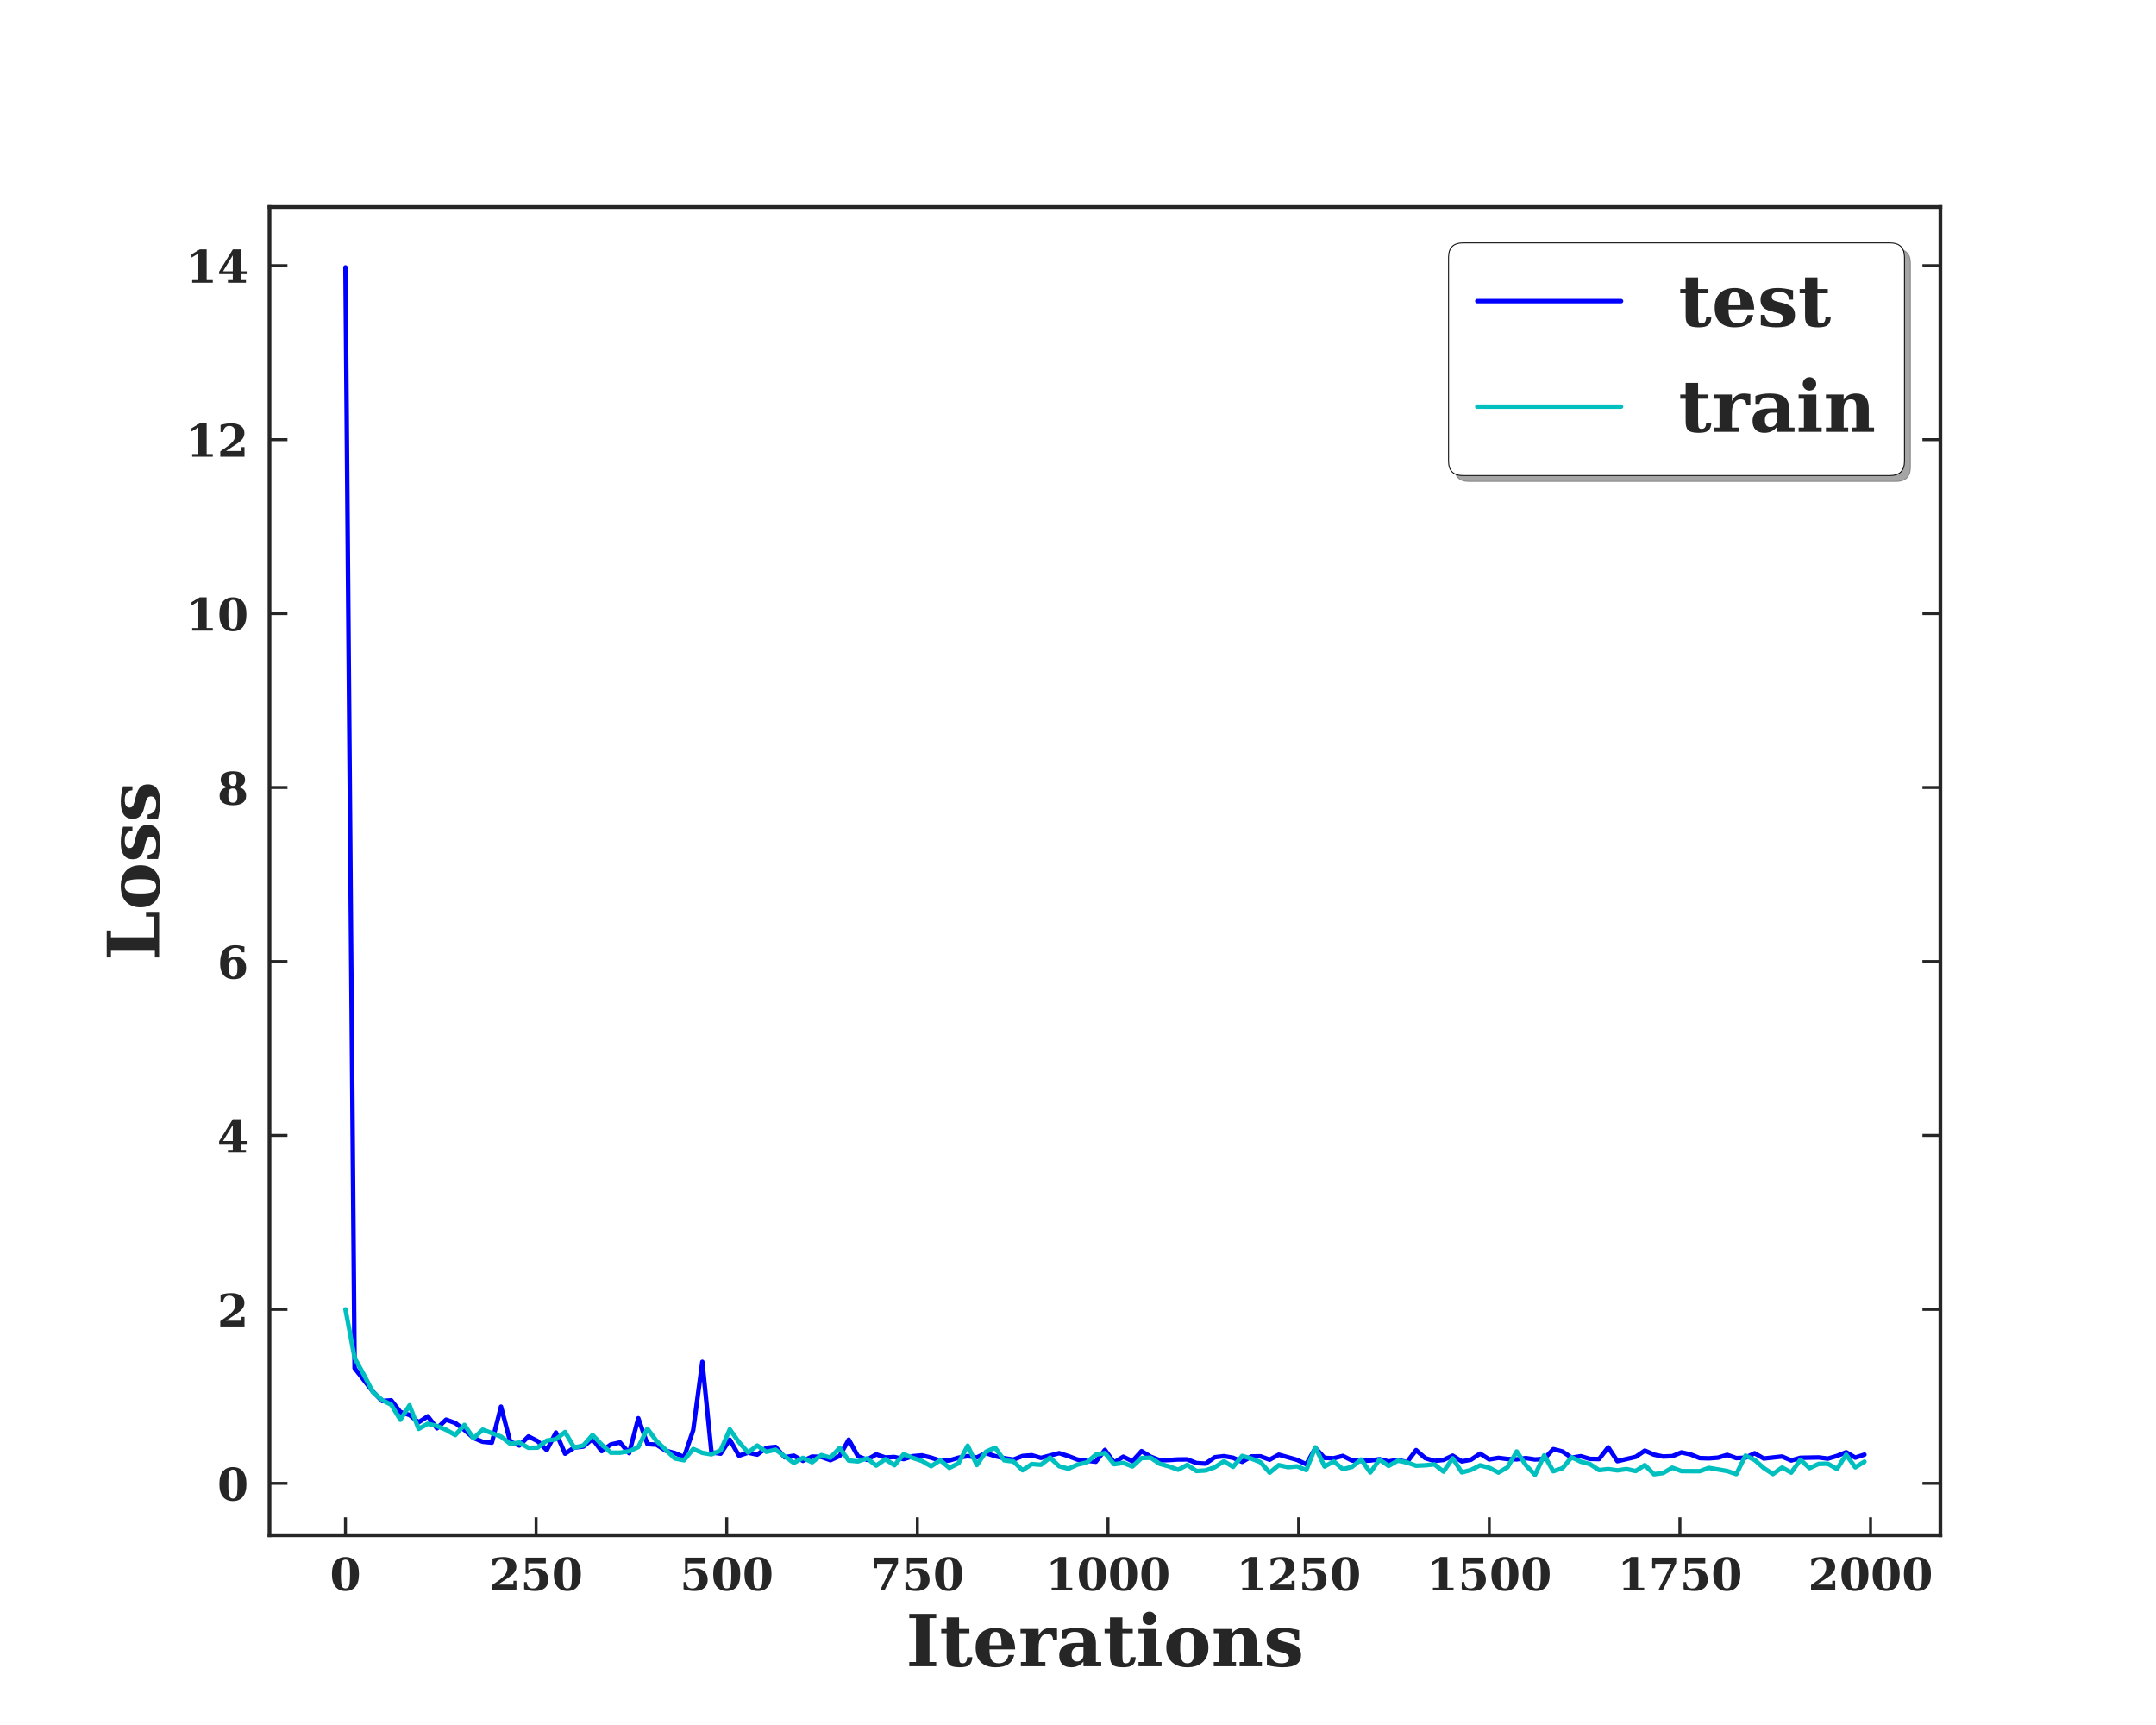 <?xml version="1.0" encoding="utf-8" standalone="no"?>
<!DOCTYPE svg PUBLIC "-//W3C//DTD SVG 1.1//EN"
  "http://www.w3.org/Graphics/SVG/1.1/DTD/svg11.dtd">
<!-- Created with matplotlib (http://matplotlib.org/) -->
<svg height="576pt" version="1.1" viewBox="0 0 720 576" width="720pt" xmlns="http://www.w3.org/2000/svg" xmlns:xlink="http://www.w3.org/1999/xlink">
 <defs>
  <style type="text/css">
*{stroke-linecap:butt;stroke-linejoin:round;}
  </style>
 </defs>
 <g id="figure_1">
  <g id="patch_1">
   <path d="M 0 576 
L 720 576 
L 720 0 
L 0 0 
z
" style="fill:#ffffff;"/>
  </g>
  <g id="axes_1">
   <g id="patch_2">
    <path d="M 90 512.64 
L 648 512.64 
L 648 69.12 
L 90 69.12 
z
" style="fill:#ffffff;"/>
   </g>
   <g id="matplotlib.axis_1">
    <g id="xtick_1">
     <g id="line2d_1">
      <defs>
       <path d="M 0 0 
L 0 -6 
" id="m7ef9ad5270" style="stroke:#262626;"/>
      </defs>
      <g>
       <use style="fill:#262626;stroke:#262626;" x="115.364" xlink:href="#m7ef9ad5270" y="512.64"/>
      </g>
     </g>
     <g id="text_1">
      <!-- 0 -->
      <defs>
       <path d="M 34.812 4.297 
Q 40.672 4.297 42.844 9.609 
Q 45.016 14.938 45.016 36.375 
Q 45.016 57.672 42.844 63.078 
Q 40.672 68.5 34.812 68.5 
Q 28.953 68.5 26.781 63.172 
Q 24.609 57.859 24.609 36.375 
Q 24.609 14.938 26.781 9.609 
Q 28.953 4.297 34.812 4.297 
z
M 34.812 -1.422 
Q 20.219 -1.422 12.453 8.312 
Q 4.688 18.062 4.688 36.375 
Q 4.688 54.688 12.453 64.453 
Q 20.219 74.219 34.812 74.219 
Q 49.359 74.219 57.125 64.453 
Q 64.891 54.688 64.891 36.375 
Q 64.891 18.062 57.125 8.312 
Q 49.359 -1.422 34.812 -1.422 
z
" id="DejaVuSerif-Bold-30"/>
      </defs>
      <g style="fill:#262626;" transform="translate(110.145 531.038)scale(0.15 -0.15)">
       <use xlink:href="#DejaVuSerif-Bold-30"/>
      </g>
     </g>
    </g>
    <g id="xtick_2">
     <g id="line2d_2">
      <g>
       <use style="fill:#262626;stroke:#262626;" x="179.027" xlink:href="#m7ef9ad5270" y="512.64"/>
      </g>
     </g>
     <g id="text_2">
      <!-- 250 -->
      <defs>
       <path d="M 13.188 54.891 
L 7.328 54.891 
L 7.328 70.609 
Q 13.281 72.406 19.109 73.312 
Q 24.953 74.219 30.906 74.219 
Q 44.828 74.219 52.609 68.531 
Q 60.406 62.844 60.406 52.688 
Q 60.406 45.453 56.109 39.719 
Q 51.812 33.984 39.703 26.125 
L 19.391 12.797 
L 53.906 12.797 
L 53.906 21.391 
L 60.594 21.391 
L 60.594 0 
L 6.688 0 
L 6.688 11.922 
L 17.484 19.391 
Q 31.297 28.906 35.891 35.594 
Q 40.484 42.281 40.484 51.219 
Q 40.484 59.672 36.984 64.078 
Q 33.5 68.5 26.812 68.5 
Q 21.047 68.5 17.578 65.016 
Q 14.109 61.531 13.188 54.891 
z
" id="DejaVuSerif-Bold-32"/>
       <path d="M 56.391 72.906 
L 56.391 60.109 
L 17.391 60.109 
L 17.391 44.094 
Q 20.609 46.578 24.562 47.844 
Q 28.516 49.125 32.906 49.125 
Q 46.391 49.125 54.203 42.312 
Q 62.016 35.5 62.016 23.781 
Q 62.016 11.859 54.203 5.219 
Q 46.391 -1.422 32.328 -1.422 
Q 26.375 -1.422 20.484 -0.438 
Q 14.594 0.531 8.203 2.594 
L 8.203 18.5 
L 14.062 18.5 
Q 14.359 11.328 17.797 7.812 
Q 21.234 4.297 27.984 4.297 
Q 35.156 4.297 38.625 9.109 
Q 42.094 13.922 42.094 23.781 
Q 42.094 33.5 38.688 38.297 
Q 35.297 43.109 28.422 43.109 
Q 24.703 43.109 21.797 41.578 
Q 18.891 40.047 16.406 36.812 
L 11.531 36.812 
L 11.531 72.906 
z
" id="DejaVuSerif-Bold-35"/>
      </defs>
      <g style="fill:#262626;" transform="translate(163.372 531.038)scale(0.15 -0.15)">
       <use xlink:href="#DejaVuSerif-Bold-32"/>
       <use x="69.58" xlink:href="#DejaVuSerif-Bold-35"/>
       <use x="139.16" xlink:href="#DejaVuSerif-Bold-30"/>
      </g>
     </g>
    </g>
    <g id="xtick_3">
     <g id="line2d_3">
      <g>
       <use style="fill:#262626;stroke:#262626;" x="242.691" xlink:href="#m7ef9ad5270" y="512.64"/>
      </g>
     </g>
     <g id="text_3">
      <!-- 500 -->
      <g style="fill:#262626;" transform="translate(227.036 531.038)scale(0.15 -0.15)">
       <use xlink:href="#DejaVuSerif-Bold-35"/>
       <use x="69.58" xlink:href="#DejaVuSerif-Bold-30"/>
       <use x="139.16" xlink:href="#DejaVuSerif-Bold-30"/>
      </g>
     </g>
    </g>
    <g id="xtick_4">
     <g id="line2d_4">
      <g>
       <use style="fill:#262626;stroke:#262626;" x="306.355" xlink:href="#m7ef9ad5270" y="512.64"/>
      </g>
     </g>
     <g id="text_4">
      <!-- 750 -->
      <defs>
       <path d="M 61.281 60.5 
L 31.203 0 
L 21.297 0 
L 50.594 59.078 
L 14.594 59.078 
L 14.594 49.219 
L 7.906 49.219 
L 7.906 72.906 
L 61.281 72.906 
z
" id="DejaVuSerif-Bold-37"/>
      </defs>
      <g style="fill:#262626;" transform="translate(290.7 531.038)scale(0.15 -0.15)">
       <use xlink:href="#DejaVuSerif-Bold-37"/>
       <use x="69.58" xlink:href="#DejaVuSerif-Bold-35"/>
       <use x="139.16" xlink:href="#DejaVuSerif-Bold-30"/>
      </g>
     </g>
    </g>
    <g id="xtick_5">
     <g id="line2d_5">
      <g>
       <use style="fill:#262626;stroke:#262626;" x="370.019" xlink:href="#m7ef9ad5270" y="512.64"/>
      </g>
     </g>
     <g id="text_5">
      <!-- 1000 -->
      <defs>
       <path d="M 13.719 0 
L 13.719 5.906 
L 27.391 5.906 
L 27.391 64.891 
L 12.203 55.906 
L 12.203 63.188 
L 30.516 74.219 
L 45.906 74.219 
L 45.906 5.906 
L 59.625 5.906 
L 59.625 0 
z
" id="DejaVuSerif-Bold-31"/>
      </defs>
      <g style="fill:#262626;" transform="translate(349.145 531.038)scale(0.15 -0.15)">
       <use xlink:href="#DejaVuSerif-Bold-31"/>
       <use x="69.58" xlink:href="#DejaVuSerif-Bold-30"/>
       <use x="139.16" xlink:href="#DejaVuSerif-Bold-30"/>
       <use x="208.74" xlink:href="#DejaVuSerif-Bold-30"/>
      </g>
     </g>
    </g>
    <g id="xtick_6">
     <g id="line2d_6">
      <g>
       <use style="fill:#262626;stroke:#262626;" x="433.682" xlink:href="#m7ef9ad5270" y="512.64"/>
      </g>
     </g>
     <g id="text_6">
      <!-- 1250 -->
      <g style="fill:#262626;" transform="translate(412.809 531.038)scale(0.15 -0.15)">
       <use xlink:href="#DejaVuSerif-Bold-31"/>
       <use x="69.58" xlink:href="#DejaVuSerif-Bold-32"/>
       <use x="139.16" xlink:href="#DejaVuSerif-Bold-35"/>
       <use x="208.74" xlink:href="#DejaVuSerif-Bold-30"/>
      </g>
     </g>
    </g>
    <g id="xtick_7">
     <g id="line2d_7">
      <g>
       <use style="fill:#262626;stroke:#262626;" x="497.346" xlink:href="#m7ef9ad5270" y="512.64"/>
      </g>
     </g>
     <g id="text_7">
      <!-- 1500 -->
      <g style="fill:#262626;" transform="translate(476.473 531.038)scale(0.15 -0.15)">
       <use xlink:href="#DejaVuSerif-Bold-31"/>
       <use x="69.58" xlink:href="#DejaVuSerif-Bold-35"/>
       <use x="139.16" xlink:href="#DejaVuSerif-Bold-30"/>
       <use x="208.74" xlink:href="#DejaVuSerif-Bold-30"/>
      </g>
     </g>
    </g>
    <g id="xtick_8">
     <g id="line2d_8">
      <g>
       <use style="fill:#262626;stroke:#262626;" x="561.01" xlink:href="#m7ef9ad5270" y="512.64"/>
      </g>
     </g>
     <g id="text_8">
      <!-- 1750 -->
      <g style="fill:#262626;" transform="translate(540.136 531.038)scale(0.15 -0.15)">
       <use xlink:href="#DejaVuSerif-Bold-31"/>
       <use x="69.58" xlink:href="#DejaVuSerif-Bold-37"/>
       <use x="139.16" xlink:href="#DejaVuSerif-Bold-35"/>
       <use x="208.74" xlink:href="#DejaVuSerif-Bold-30"/>
      </g>
     </g>
    </g>
    <g id="xtick_9">
     <g id="line2d_9">
      <g>
       <use style="fill:#262626;stroke:#262626;" x="624.674" xlink:href="#m7ef9ad5270" y="512.64"/>
      </g>
     </g>
     <g id="text_9">
      <!-- 2000 -->
      <g style="fill:#262626;" transform="translate(603.8 531.038)scale(0.15 -0.15)">
       <use xlink:href="#DejaVuSerif-Bold-32"/>
       <use x="69.58" xlink:href="#DejaVuSerif-Bold-30"/>
       <use x="139.16" xlink:href="#DejaVuSerif-Bold-30"/>
       <use x="208.74" xlink:href="#DejaVuSerif-Bold-30"/>
      </g>
     </g>
    </g>
    <g id="text_10">
     <!-- Iterations -->
     <defs>
      <path d="M 4.688 0 
L 4.688 5.906 
L 14.016 5.906 
L 14.016 67 
L 4.688 67 
L 4.688 72.906 
L 42.188 72.906 
L 42.188 67 
L 32.812 67 
L 32.812 5.906 
L 42.188 5.906 
L 42.188 0 
z
" id="DejaVuSerif-Bold-49"/>
      <path d="M 9.906 46 
L 2.391 46 
L 2.391 51.906 
L 9.906 51.906 
L 9.906 68.016 
L 27.203 68.016 
L 27.203 51.906 
L 41.609 51.906 
L 41.609 46 
L 27.203 46 
L 27.203 14.203 
Q 27.203 7.422 28.266 5.766 
Q 29.344 4.109 32.172 4.109 
Q 35.297 4.109 36.812 6.203 
Q 38.328 8.297 38.422 12.703 
L 45.703 12.703 
Q 45.266 4.891 41.422 1.734 
Q 37.594 -1.422 28.219 -1.422 
Q 17.531 -1.422 13.719 1.922 
Q 9.906 5.281 9.906 14.203 
z
" id="DejaVuSerif-Bold-74"/>
      <path d="M 40.094 29.297 
Q 40.094 39.547 38.188 43.672 
Q 36.281 47.797 31.688 47.797 
Q 27.25 47.797 25.312 43.75 
Q 23.391 39.703 23.391 30.172 
L 23.391 29.297 
z
M 59.078 23.484 
L 23.391 23.484 
L 23.391 23.094 
Q 23.391 13.031 26.406 8.562 
Q 29.438 4.109 36.188 4.109 
Q 41.797 4.109 45.266 7.078 
Q 48.734 10.062 49.703 15.719 
L 57.812 15.719 
Q 55.719 6.891 49.469 2.734 
Q 43.219 -1.422 31.984 -1.422 
Q 18.5 -1.422 11.297 5.688 
Q 4.109 12.797 4.109 25.984 
Q 4.109 38.875 11.469 46.094 
Q 18.844 53.328 31.984 53.328 
Q 44.875 53.328 51.75 45.734 
Q 58.641 38.141 59.078 23.484 
z
" id="DejaVuSerif-Bold-65"/>
      <path d="M 53.719 52.484 
L 53.719 37.016 
L 48.188 37.016 
Q 47.906 41.156 45.953 43.188 
Q 44 45.219 40.281 45.219 
Q 34.625 45.219 31.344 40.234 
Q 28.078 35.25 28.078 26.422 
L 28.078 5.906 
L 37.5 5.906 
L 37.5 0 
L 3.422 0 
L 3.422 5.906 
L 10.797 5.906 
L 10.797 46 
L 2.875 46 
L 2.875 51.906 
L 28.078 51.906 
L 28.078 42.672 
Q 30.609 48.094 34.781 50.703 
Q 38.969 53.328 45.016 53.328 
Q 46.531 53.328 48.703 53.094 
Q 50.875 52.875 53.719 52.484 
z
" id="DejaVuSerif-Bold-72"/>
      <path d="M 55.078 31.891 
L 55.078 5.906 
L 62.5 5.906 
L 62.5 0 
L 37.797 0 
L 37.797 6.594 
Q 34.375 2.484 30.172 0.531 
Q 25.984 -1.422 20.609 -1.422 
Q 12.641 -1.422 8.375 2.844 
Q 4.109 7.125 4.109 15.094 
Q 4.109 23.828 10.234 28.172 
Q 16.359 32.516 28.719 32.516 
L 37.797 32.516 
L 37.797 35.594 
Q 37.797 41.891 34.812 44.891 
Q 31.844 47.906 25.594 47.906 
Q 20.406 47.906 17.594 45.781 
Q 14.797 43.656 13.625 38.812 
L 8.109 38.812 
L 8.109 50 
Q 12.75 51.656 17.719 52.484 
Q 22.703 53.328 28.219 53.328 
Q 42.141 53.328 48.609 48.141 
Q 55.078 42.969 55.078 31.891 
z
M 37.797 16.312 
L 37.797 26.703 
L 31.297 26.703 
Q 26.469 26.703 23.875 24.062 
Q 21.297 21.438 21.297 16.5 
Q 21.297 11.578 23.172 9.125 
Q 25.047 6.688 28.906 6.688 
Q 32.906 6.688 35.344 9.328 
Q 37.797 11.969 37.797 16.312 
z
" id="DejaVuSerif-Bold-61"/>
      <path d="M 9.188 66.609 
Q 9.188 70.562 11.922 73.266 
Q 14.656 75.984 18.609 75.984 
Q 22.469 75.984 25.172 73.266 
Q 27.875 70.562 27.875 66.609 
Q 27.875 62.75 25.172 60.031 
Q 22.469 57.328 18.609 57.328 
Q 14.656 57.328 11.922 60.016 
Q 9.188 62.703 9.188 66.609 
z
M 28.078 5.906 
L 35.5 5.906 
L 35.5 0 
L 3.422 0 
L 3.422 5.906 
L 10.797 5.906 
L 10.797 46 
L 3.422 46 
L 3.422 51.906 
L 28.078 51.906 
z
" id="DejaVuSerif-Bold-69"/>
      <path d="M 33.406 4.109 
Q 38.875 4.109 41.094 8.797 
Q 43.312 13.484 43.312 25.984 
Q 43.312 38.484 41.109 43.141 
Q 38.922 47.797 33.406 47.797 
Q 27.875 47.797 25.625 43.078 
Q 23.391 38.375 23.391 25.984 
Q 23.391 13.578 25.625 8.844 
Q 27.875 4.109 33.406 4.109 
z
M 33.406 -1.422 
Q 19.672 -1.422 11.891 5.875 
Q 4.109 13.188 4.109 25.984 
Q 4.109 38.812 11.891 46.062 
Q 19.672 53.328 33.406 53.328 
Q 47.172 53.328 54.938 46.062 
Q 62.703 38.812 62.703 25.984 
Q 62.703 13.188 54.906 5.875 
Q 47.125 -1.422 33.406 -1.422 
z
" id="DejaVuSerif-Bold-6f"/>
      <path d="M 3.422 0 
L 3.422 5.906 
L 10.797 5.906 
L 10.797 46 
L 3.422 46 
L 3.422 51.906 
L 28.078 51.906 
L 28.078 44.578 
Q 31.203 49.219 35.203 51.266 
Q 39.203 53.328 45.312 53.328 
Q 54.047 53.328 58.516 48.172 
Q 62.984 43.016 62.984 33.016 
L 62.984 5.906 
L 70.406 5.906 
L 70.406 0 
L 39.406 0 
L 39.406 5.906 
L 45.703 5.906 
L 45.703 33.5 
Q 45.703 40.094 44.016 42.656 
Q 42.328 45.219 38.188 45.219 
Q 32.953 45.219 30.516 41.375 
Q 28.078 37.547 28.078 29.203 
L 28.078 5.906 
L 34.422 5.906 
L 34.422 0 
z
" id="DejaVuSerif-Bold-6e"/>
      <path d="M 4.688 1.516 
L 4.688 16.016 
L 10.203 16.016 
Q 10.891 10.203 14.547 7.156 
Q 18.219 4.109 24.516 4.109 
Q 29.781 4.109 32.594 5.938 
Q 35.406 7.766 35.406 11.188 
Q 35.406 14.312 33.625 16.016 
Q 31.844 17.719 26.703 19 
L 19.578 20.797 
Q 11.531 22.797 7.906 26.531 
Q 4.297 30.281 4.297 36.625 
Q 4.297 45.062 10.156 49.188 
Q 16.016 53.328 28.219 53.328 
Q 32.812 53.328 38.016 52.562 
Q 43.219 51.812 49.516 50.203 
L 49.516 37.109 
L 44 37.109 
Q 43.562 42.438 40.203 45.109 
Q 36.859 47.797 30.609 47.797 
Q 25.344 47.797 22.625 46.109 
Q 19.922 44.438 19.922 41.219 
Q 19.922 38.578 21.484 37.062 
Q 23.047 35.547 27.094 34.516 
L 34.188 32.719 
Q 44.391 30.125 48.297 26.312 
Q 52.203 22.516 52.203 15.719 
Q 52.203 6.938 45.922 2.75 
Q 39.656 -1.422 26.422 -1.422 
Q 21.578 -1.422 16.156 -0.688 
Q 10.75 0.047 4.688 1.516 
z
" id="DejaVuSerif-Bold-73"/>
     </defs>
     <g style="fill:#262626;" transform="translate(302.526 556.393)scale(0.24 -0.24)">
      <use xlink:href="#DejaVuSerif-Bold-49"/>
      <use x="46.777" xlink:href="#DejaVuSerif-Bold-74"/>
      <use x="92.969" xlink:href="#DejaVuSerif-Bold-65"/>
      <use x="156.592" xlink:href="#DejaVuSerif-Bold-72"/>
      <use x="209.277" xlink:href="#DejaVuSerif-Bold-61"/>
      <use x="274.072" xlink:href="#DejaVuSerif-Bold-74"/>
      <use x="320.264" xlink:href="#DejaVuSerif-Bold-69"/>
      <use x="358.252" xlink:href="#DejaVuSerif-Bold-6f"/>
      <use x="424.951" xlink:href="#DejaVuSerif-Bold-6e"/>
      <use x="497.656" xlink:href="#DejaVuSerif-Bold-73"/>
     </g>
    </g>
   </g>
   <g id="matplotlib.axis_2">
    <g id="ytick_1">
     <g id="line2d_10">
      <defs>
       <path d="M 0 0 
L 6 0 
" id="m51679ab153" style="stroke:#262626;"/>
      </defs>
      <g>
       <use style="fill:#262626;stroke:#262626;" x="90" xlink:href="#m51679ab153" y="495.311"/>
      </g>
     </g>
     <g id="line2d_11">
      <defs>
       <path d="M 0 0 
L -6 0 
" id="m3f263e045c" style="stroke:#262626;"/>
      </defs>
      <g>
       <use style="fill:#262626;stroke:#262626;" x="648" xlink:href="#m3f263e045c" y="495.311"/>
      </g>
     </g>
     <g id="text_11">
      <!-- 0 -->
      <g style="fill:#262626;" transform="translate(72.563 501.01)scale(0.15 -0.15)">
       <use xlink:href="#DejaVuSerif-Bold-30"/>
      </g>
     </g>
    </g>
    <g id="ytick_2">
     <g id="line2d_12">
      <g>
       <use style="fill:#262626;stroke:#262626;" x="90" xlink:href="#m51679ab153" y="437.226"/>
      </g>
     </g>
     <g id="line2d_13">
      <g>
       <use style="fill:#262626;stroke:#262626;" x="648" xlink:href="#m3f263e045c" y="437.226"/>
      </g>
     </g>
     <g id="text_12">
      <!-- 2 -->
      <g style="fill:#262626;" transform="translate(72.563 442.924)scale(0.15 -0.15)">
       <use xlink:href="#DejaVuSerif-Bold-32"/>
      </g>
     </g>
    </g>
    <g id="ytick_3">
     <g id="line2d_14">
      <g>
       <use style="fill:#262626;stroke:#262626;" x="90" xlink:href="#m51679ab153" y="379.14"/>
      </g>
     </g>
     <g id="line2d_15">
      <g>
       <use style="fill:#262626;stroke:#262626;" x="648" xlink:href="#m3f263e045c" y="379.14"/>
      </g>
     </g>
     <g id="text_13">
      <!-- 4 -->
      <defs>
       <path d="M 63.812 0 
L 23.688 0 
L 23.688 5.906 
L 34.516 5.906 
L 34.516 19.188 
L 4.109 19.188 
L 4.109 24.812 
L 34.625 74.219 
L 52.984 74.219 
L 52.984 25.484 
L 65.484 25.484 
L 65.484 19.188 
L 52.984 19.188 
L 52.984 5.906 
L 63.812 5.906 
z
M 34.516 25.484 
L 34.516 60.891 
L 12.797 25.484 
z
" id="DejaVuSerif-Bold-34"/>
      </defs>
      <g style="fill:#262626;" transform="translate(72.563 384.839)scale(0.15 -0.15)">
       <use xlink:href="#DejaVuSerif-Bold-34"/>
      </g>
     </g>
    </g>
    <g id="ytick_4">
     <g id="line2d_16">
      <g>
       <use style="fill:#262626;stroke:#262626;" x="90" xlink:href="#m51679ab153" y="321.054"/>
      </g>
     </g>
     <g id="line2d_17">
      <g>
       <use style="fill:#262626;stroke:#262626;" x="648" xlink:href="#m3f263e045c" y="321.054"/>
      </g>
     </g>
     <g id="text_14">
      <!-- 6 -->
      <defs>
       <path d="M 24.609 43.219 
Q 27.781 45.75 31.703 47.016 
Q 35.641 48.297 40.281 48.297 
Q 51.469 48.297 57.828 41.75 
Q 64.203 35.203 64.203 23.781 
Q 64.203 11.719 57.031 5.141 
Q 49.859 -1.422 36.625 -1.422 
Q 21.688 -1.422 13.984 7.594 
Q 6.297 16.609 6.297 34.078 
Q 6.297 53.953 14.844 64.078 
Q 23.391 74.219 40.188 74.219 
Q 44.578 74.219 49.609 73.484 
Q 54.641 72.75 60.406 71.297 
L 60.406 58.406 
L 54.5 58.406 
Q 53.266 63.375 49.875 65.938 
Q 46.484 68.5 41.109 68.5 
Q 32.422 68.5 28.531 62.547 
Q 24.656 56.594 24.609 43.219 
z
M 35.5 4.297 
Q 40.531 4.297 42.672 8.562 
Q 44.828 12.844 44.828 23.391 
Q 44.828 33.938 42.672 38.203 
Q 40.531 42.484 35.5 42.484 
Q 30.469 42.484 28.344 38.203 
Q 26.219 33.938 26.219 23.391 
Q 26.219 12.844 28.344 8.562 
Q 30.469 4.297 35.5 4.297 
z
" id="DejaVuSerif-Bold-36"/>
      </defs>
      <g style="fill:#262626;" transform="translate(72.563 326.753)scale(0.15 -0.15)">
       <use xlink:href="#DejaVuSerif-Bold-36"/>
      </g>
     </g>
    </g>
    <g id="ytick_5">
     <g id="line2d_18">
      <g>
       <use style="fill:#262626;stroke:#262626;" x="90" xlink:href="#m51679ab153" y="262.969"/>
      </g>
     </g>
     <g id="line2d_19">
      <g>
       <use style="fill:#262626;stroke:#262626;" x="648" xlink:href="#m3f263e045c" y="262.969"/>
      </g>
     </g>
     <g id="text_15">
      <!-- 8 -->
      <defs>
       <path d="M 46.484 38.812 
Q 55.172 37.406 59.688 32.422 
Q 64.203 27.438 64.203 19.391 
Q 64.203 9.328 56.609 3.953 
Q 49.031 -1.422 34.719 -1.422 
Q 20.406 -1.422 12.781 3.953 
Q 5.172 9.328 5.172 19.391 
Q 5.172 27.438 9.719 32.422 
Q 14.266 37.406 22.906 38.812 
Q 15.234 40.578 11.422 44.703 
Q 7.625 48.828 7.625 55.172 
Q 7.625 64.453 14.547 69.328 
Q 21.484 74.219 34.719 74.219 
Q 47.906 74.219 54.859 69.328 
Q 61.812 64.453 61.812 55.172 
Q 61.812 48.828 57.984 44.703 
Q 54.156 40.578 46.484 38.812 
z
M 42.922 54.984 
Q 42.922 62.703 41.062 65.594 
Q 39.203 68.5 34.719 68.5 
Q 30.172 68.5 28.344 65.594 
Q 26.516 62.703 26.516 54.984 
Q 26.516 47.312 28.344 44.453 
Q 30.172 41.609 34.719 41.609 
Q 39.266 41.609 41.094 44.453 
Q 42.922 47.312 42.922 54.984 
z
M 44.828 20.219 
Q 44.828 29.156 42.547 32.516 
Q 40.281 35.891 34.719 35.891 
Q 29.109 35.891 26.859 32.516 
Q 24.609 29.156 24.609 20.219 
Q 24.609 11.188 26.875 7.734 
Q 29.156 4.297 34.719 4.297 
Q 40.234 4.297 42.531 7.734 
Q 44.828 11.188 44.828 20.219 
z
" id="DejaVuSerif-Bold-38"/>
      </defs>
      <g style="fill:#262626;" transform="translate(72.563 268.668)scale(0.15 -0.15)">
       <use xlink:href="#DejaVuSerif-Bold-38"/>
      </g>
     </g>
    </g>
    <g id="ytick_6">
     <g id="line2d_20">
      <g>
       <use style="fill:#262626;stroke:#262626;" x="90" xlink:href="#m51679ab153" y="204.883"/>
      </g>
     </g>
     <g id="line2d_21">
      <g>
       <use style="fill:#262626;stroke:#262626;" x="648" xlink:href="#m3f263e045c" y="204.883"/>
      </g>
     </g>
     <g id="text_16">
      <!-- 10 -->
      <g style="fill:#262626;" transform="translate(62.127 210.582)scale(0.15 -0.15)">
       <use xlink:href="#DejaVuSerif-Bold-31"/>
       <use x="69.58" xlink:href="#DejaVuSerif-Bold-30"/>
      </g>
     </g>
    </g>
    <g id="ytick_7">
     <g id="line2d_22">
      <g>
       <use style="fill:#262626;stroke:#262626;" x="90" xlink:href="#m51679ab153" y="146.797"/>
      </g>
     </g>
     <g id="line2d_23">
      <g>
       <use style="fill:#262626;stroke:#262626;" x="648" xlink:href="#m3f263e045c" y="146.797"/>
      </g>
     </g>
     <g id="text_17">
      <!-- 12 -->
      <g style="fill:#262626;" transform="translate(62.127 152.496)scale(0.15 -0.15)">
       <use xlink:href="#DejaVuSerif-Bold-31"/>
       <use x="69.58" xlink:href="#DejaVuSerif-Bold-32"/>
      </g>
     </g>
    </g>
    <g id="ytick_8">
     <g id="line2d_24">
      <g>
       <use style="fill:#262626;stroke:#262626;" x="90" xlink:href="#m51679ab153" y="88.712"/>
      </g>
     </g>
     <g id="line2d_25">
      <g>
       <use style="fill:#262626;stroke:#262626;" x="648" xlink:href="#m3f263e045c" y="88.712"/>
      </g>
     </g>
     <g id="text_18">
      <!-- 14 -->
      <g style="fill:#262626;" transform="translate(62.127 94.411)scale(0.15 -0.15)">
       <use xlink:href="#DejaVuSerif-Bold-31"/>
       <use x="69.58" xlink:href="#DejaVuSerif-Bold-34"/>
      </g>
     </g>
    </g>
    <g id="text_19">
     <!-- Loss -->
     <defs>
      <path d="M 4.688 0 
L 4.688 5.906 
L 14.016 5.906 
L 14.016 67 
L 4.688 67 
L 4.688 72.906 
L 42.188 72.906 
L 42.188 67 
L 32.812 67 
L 32.812 6.688 
L 61.531 6.688 
L 61.531 18.219 
L 68.109 18.219 
L 68.109 0 
z
" id="DejaVuSerif-Bold-4c"/>
     </defs>
     <g style="fill:#262626;" transform="translate(53.135 320.833)rotate(-90)scale(0.24 -0.24)">
      <use xlink:href="#DejaVuSerif-Bold-4c"/>
      <use x="70.312" xlink:href="#DejaVuSerif-Bold-6f"/>
      <use x="137.012" xlink:href="#DejaVuSerif-Bold-73"/>
      <use x="193.311" xlink:href="#DejaVuSerif-Bold-73"/>
     </g>
    </g>
   </g>
   <g id="line2d_26">
    <path clip-path="url(#pe40ea8d385)" d="M 115.364 89.28 
L 118.419 456.857 
L 124.531 464.675 
L 127.587 467.81 
L 130.643 467.574 
L 133.699 471.495 
L 136.755 472.475 
L 139.811 474.91 
L 142.866 472.918 
L 145.922 476.932 
L 148.978 474.041 
L 152.034 475.145 
L 155.09 477.484 
L 158.146 480.151 
L 161.202 481.419 
L 164.257 481.721 
L 167.313 469.694 
L 170.369 481.4 
L 173.425 482.669 
L 176.481 479.646 
L 179.537 481.204 
L 182.593 484.212 
L 185.648 478.341 
L 188.704 485.411 
L 191.76 483.368 
L 194.816 483.019 
L 197.872 480.475 
L 200.928 484.554 
L 203.984 482.33 
L 207.039 481.646 
L 210.095 485.221 
L 213.151 473.57 
L 216.207 482.203 
L 219.263 482.404 
L 222.319 484.412 
L 225.375 485.203 
L 228.43 486.543 
L 231.486 477.577 
L 234.542 454.729 
L 237.598 484.986 
L 240.654 485.392 
L 243.71 480.725 
L 246.766 486.069 
L 249.821 485.071 
L 252.877 485.719 
L 255.933 483.445 
L 258.989 483.144 
L 262.045 486.595 
L 265.101 486.078 
L 268.157 487.791 
L 271.212 486.37 
L 274.268 486.474 
L 277.324 487.57 
L 280.38 486.17 
L 283.436 480.715 
L 286.492 486.23 
L 289.548 487.443 
L 292.604 485.646 
L 295.659 486.67 
L 298.715 486.521 
L 301.771 487.231 
L 304.827 486.242 
L 307.883 485.972 
L 310.939 486.736 
L 313.995 487.747 
L 317.05 487.661 
L 320.106 486.745 
L 323.162 486.225 
L 326.218 486.658 
L 329.274 485.214 
L 332.33 486.228 
L 335.386 486.914 
L 338.441 487.392 
L 341.497 486.175 
L 344.553 485.931 
L 347.609 486.816 
L 353.721 485.228 
L 356.777 486.21 
L 359.832 487.379 
L 365.944 488.089 
L 369 484.145 
L 372.056 488.364 
L 375.112 486.416 
L 378.168 487.917 
L 381.223 484.551 
L 384.279 486.421 
L 387.335 487.609 
L 390.391 487.529 
L 393.447 487.33 
L 396.503 487.32 
L 399.559 488.537 
L 402.614 488.727 
L 405.67 486.598 
L 408.726 486.241 
L 411.782 486.772 
L 414.838 488.127 
L 417.894 486.33 
L 420.95 486.289 
L 424.005 487.414 
L 427.061 485.744 
L 433.173 487.47 
L 436.229 488.948 
L 439.285 483.524 
L 442.341 486.817 
L 445.396 486.94 
L 448.452 486.156 
L 451.508 487.688 
L 454.564 487.83 
L 457.62 487.683 
L 460.676 487.245 
L 463.732 488.011 
L 466.788 487.456 
L 469.843 488.256 
L 472.899 484.217 
L 475.955 486.888 
L 479.011 487.823 
L 482.067 487.492 
L 485.123 486.061 
L 488.179 487.975 
L 491.234 487.42 
L 494.29 485.384 
L 497.346 487.319 
L 500.402 486.802 
L 503.458 487.19 
L 506.514 487.295 
L 509.57 486.874 
L 512.625 487.342 
L 515.681 487.138 
L 518.737 483.887 
L 521.793 484.675 
L 524.849 486.748 
L 527.905 486.244 
L 530.961 487.147 
L 534.016 487.196 
L 537.072 483.267 
L 540.128 487.903 
L 546.24 486.476 
L 549.296 484.381 
L 552.352 485.728 
L 555.407 486.358 
L 558.463 486.24 
L 561.519 484.974 
L 564.575 485.649 
L 567.631 486.879 
L 570.687 486.962 
L 573.743 486.735 
L 576.798 485.803 
L 579.854 486.888 
L 582.91 486.74 
L 585.966 485.263 
L 589.022 487.019 
L 595.134 486.35 
L 598.189 487.668 
L 601.245 486.777 
L 607.357 486.664 
L 610.413 487.058 
L 613.469 486.161 
L 616.525 484.924 
L 619.581 486.726 
L 622.636 485.718 
L 622.636 485.718 
" style="fill:none;stroke:#0000ff;stroke-linecap:round;stroke-width:1.5;"/>
   </g>
   <g id="line2d_27">
    <path clip-path="url(#pe40ea8d385)" d="M 115.364 437.21 
L 118.419 453.417 
L 121.475 458.961 
L 124.531 464.834 
L 127.587 467.482 
L 130.643 469.043 
L 133.699 474.091 
L 136.755 469.238 
L 139.811 477.123 
L 142.866 475.401 
L 145.922 476.156 
L 148.978 477.431 
L 152.034 479.179 
L 155.09 475.804 
L 158.146 480.258 
L 161.202 477.377 
L 167.313 479.683 
L 170.369 482.092 
L 173.425 481.694 
L 176.481 483.44 
L 179.537 483.376 
L 182.593 481.012 
L 185.648 480.591 
L 188.704 478.177 
L 191.76 483.381 
L 194.816 482.645 
L 197.872 479.133 
L 200.928 482.363 
L 203.984 485.064 
L 207.039 485.077 
L 210.095 484.597 
L 213.151 483.191 
L 216.207 477.07 
L 219.263 481.201 
L 225.375 487.003 
L 228.43 487.596 
L 231.486 483.83 
L 234.542 485.131 
L 237.598 485.634 
L 240.654 484.311 
L 243.71 477.272 
L 246.766 481.538 
L 249.821 485.022 
L 252.877 482.693 
L 255.933 484.793 
L 258.989 484.067 
L 265.101 488.484 
L 268.157 486.796 
L 271.212 488.269 
L 274.268 485.869 
L 277.324 486.739 
L 280.38 483.489 
L 283.436 487.693 
L 286.492 487.987 
L 289.548 486.947 
L 292.604 489.376 
L 295.659 487.252 
L 298.715 489.26 
L 301.771 485.585 
L 304.827 486.815 
L 307.883 487.835 
L 310.939 489.594 
L 313.995 487.59 
L 317.05 490.141 
L 320.106 488.603 
L 323.162 482.724 
L 326.218 489.198 
L 329.274 484.747 
L 332.33 483.4 
L 335.386 487.639 
L 338.441 488.007 
L 341.497 490.936 
L 344.553 488.872 
L 347.609 489.109 
L 350.665 486.729 
L 353.721 489.602 
L 356.777 490.426 
L 359.832 489.048 
L 362.888 488.352 
L 365.944 485.728 
L 369 485.197 
L 372.056 488.919 
L 375.112 488.483 
L 378.168 489.674 
L 381.223 486.875 
L 384.279 486.757 
L 387.335 488.799 
L 390.391 489.651 
L 393.447 490.759 
L 396.503 489.13 
L 399.559 491.194 
L 402.614 491.011 
L 405.67 489.932 
L 408.726 487.929 
L 411.782 489.8 
L 414.838 486.157 
L 417.894 487.05 
L 420.95 488.253 
L 424.005 491.75 
L 427.061 489.22 
L 430.117 489.909 
L 433.173 489.619 
L 436.229 490.88 
L 439.285 483.281 
L 442.341 489.682 
L 445.396 487.981 
L 448.452 490.572 
L 451.508 489.812 
L 454.564 487.346 
L 457.62 491.68 
L 460.676 487.373 
L 463.732 489.494 
L 466.788 487.74 
L 469.843 488.32 
L 472.899 489.423 
L 475.955 489.281 
L 479.011 488.959 
L 482.067 491.395 
L 485.123 486.948 
L 488.179 491.655 
L 491.234 490.84 
L 494.29 489.284 
L 497.346 490.107 
L 500.402 491.709 
L 503.458 489.935 
L 506.514 484.664 
L 509.57 489.235 
L 512.625 492.48 
L 515.681 485.964 
L 518.737 491.268 
L 521.793 490.248 
L 524.849 486.607 
L 527.905 488.088 
L 530.961 488.871 
L 534.016 490.889 
L 537.072 490.546 
L 540.128 490.977 
L 543.184 490.54 
L 546.24 491.2 
L 549.296 489.215 
L 552.352 492.267 
L 555.407 491.858 
L 558.463 490.083 
L 561.519 491.222 
L 567.631 491.254 
L 570.687 490.146 
L 576.798 491.196 
L 579.854 492.215 
L 582.91 486.05 
L 585.966 487.508 
L 589.022 490.208 
L 592.078 492.206 
L 595.134 490.02 
L 598.189 491.713 
L 601.245 487.435 
L 604.301 490.228 
L 607.357 488.818 
L 610.413 488.752 
L 613.469 490.517 
L 616.525 485.735 
L 619.581 489.96 
L 622.636 488.07 
L 622.636 488.07 
" style="fill:none;stroke:#00bfbf;stroke-linecap:round;stroke-width:1.5;"/>
   </g>
   <g id="patch_3">
    <path d="M 90 512.64 
L 90 69.12 
" style="fill:none;stroke:#262626;stroke-linecap:square;stroke-linejoin:miter;stroke-width:1.25;"/>
   </g>
   <g id="patch_4">
    <path d="M 648 512.64 
L 648 69.12 
" style="fill:none;stroke:#262626;stroke-linecap:square;stroke-linejoin:miter;stroke-width:1.25;"/>
   </g>
   <g id="patch_5">
    <path d="M 90 512.64 
L 648 512.64 
" style="fill:none;stroke:#262626;stroke-linecap:square;stroke-linejoin:miter;stroke-width:1.25;"/>
   </g>
   <g id="patch_6">
    <path d="M 90 69.12 
L 648 69.12 
" style="fill:none;stroke:#262626;stroke-linecap:square;stroke-linejoin:miter;stroke-width:1.25;"/>
   </g>
   <g id="legend_1">
    <g id="patch_7">
     <path d="M 490.554 160.775 
L 633.2 160.775 
Q 638 160.775 638 155.975 
L 638 87.92 
Q 638 83.12 633.2 83.12 
L 490.554 83.12 
Q 485.754 83.12 485.754 87.92 
L 485.754 155.975 
Q 485.754 160.775 490.554 160.775 
z
" style="fill:#4c4c4c;opacity:0.5;stroke:#4c4c4c;stroke-linejoin:miter;stroke-width:0.3;"/>
    </g>
    <g id="patch_8">
     <path d="M 488.554 158.775 
L 631.2 158.775 
Q 636 158.775 636 153.975 
L 636 85.92 
Q 636 81.12 631.2 81.12 
L 488.554 81.12 
Q 483.754 81.12 483.754 85.92 
L 483.754 153.975 
Q 483.754 158.775 488.554 158.775 
z
" style="fill:#ffffff;stroke:#000000;stroke-linejoin:miter;stroke-width:0.3;"/>
    </g>
    <g id="line2d_28">
     <path d="M 493.354 100.556 
L 541.354 100.556 
" style="fill:none;stroke:#0000ff;stroke-linecap:round;stroke-width:1.5;"/>
    </g>
    <g id="line2d_29"/>
    <g id="text_20">
     <!-- test -->
     <g style="fill:#262626;" transform="translate(560.554 108.956)scale(0.24 -0.24)">
      <use xlink:href="#DejaVuSerif-Bold-74"/>
      <use x="46.191" xlink:href="#DejaVuSerif-Bold-65"/>
      <use x="109.814" xlink:href="#DejaVuSerif-Bold-73"/>
      <use x="166.113" xlink:href="#DejaVuSerif-Bold-74"/>
     </g>
    </g>
    <g id="line2d_30">
     <path d="M 493.354 135.784 
L 541.354 135.784 
" style="fill:none;stroke:#00bfbf;stroke-linecap:round;stroke-width:1.5;"/>
    </g>
    <g id="line2d_31"/>
    <g id="text_21">
     <!-- train -->
     <g style="fill:#262626;" transform="translate(560.554 144.184)scale(0.24 -0.24)">
      <use xlink:href="#DejaVuSerif-Bold-74"/>
      <use x="46.191" xlink:href="#DejaVuSerif-Bold-72"/>
      <use x="98.877" xlink:href="#DejaVuSerif-Bold-61"/>
      <use x="163.672" xlink:href="#DejaVuSerif-Bold-69"/>
      <use x="201.66" xlink:href="#DejaVuSerif-Bold-6e"/>
     </g>
    </g>
   </g>
  </g>
 </g>
 <defs>
  <clipPath id="pe40ea8d385">
   <rect height="443.52" width="558" x="90" y="69.12"/>
  </clipPath>
 </defs>
</svg>
